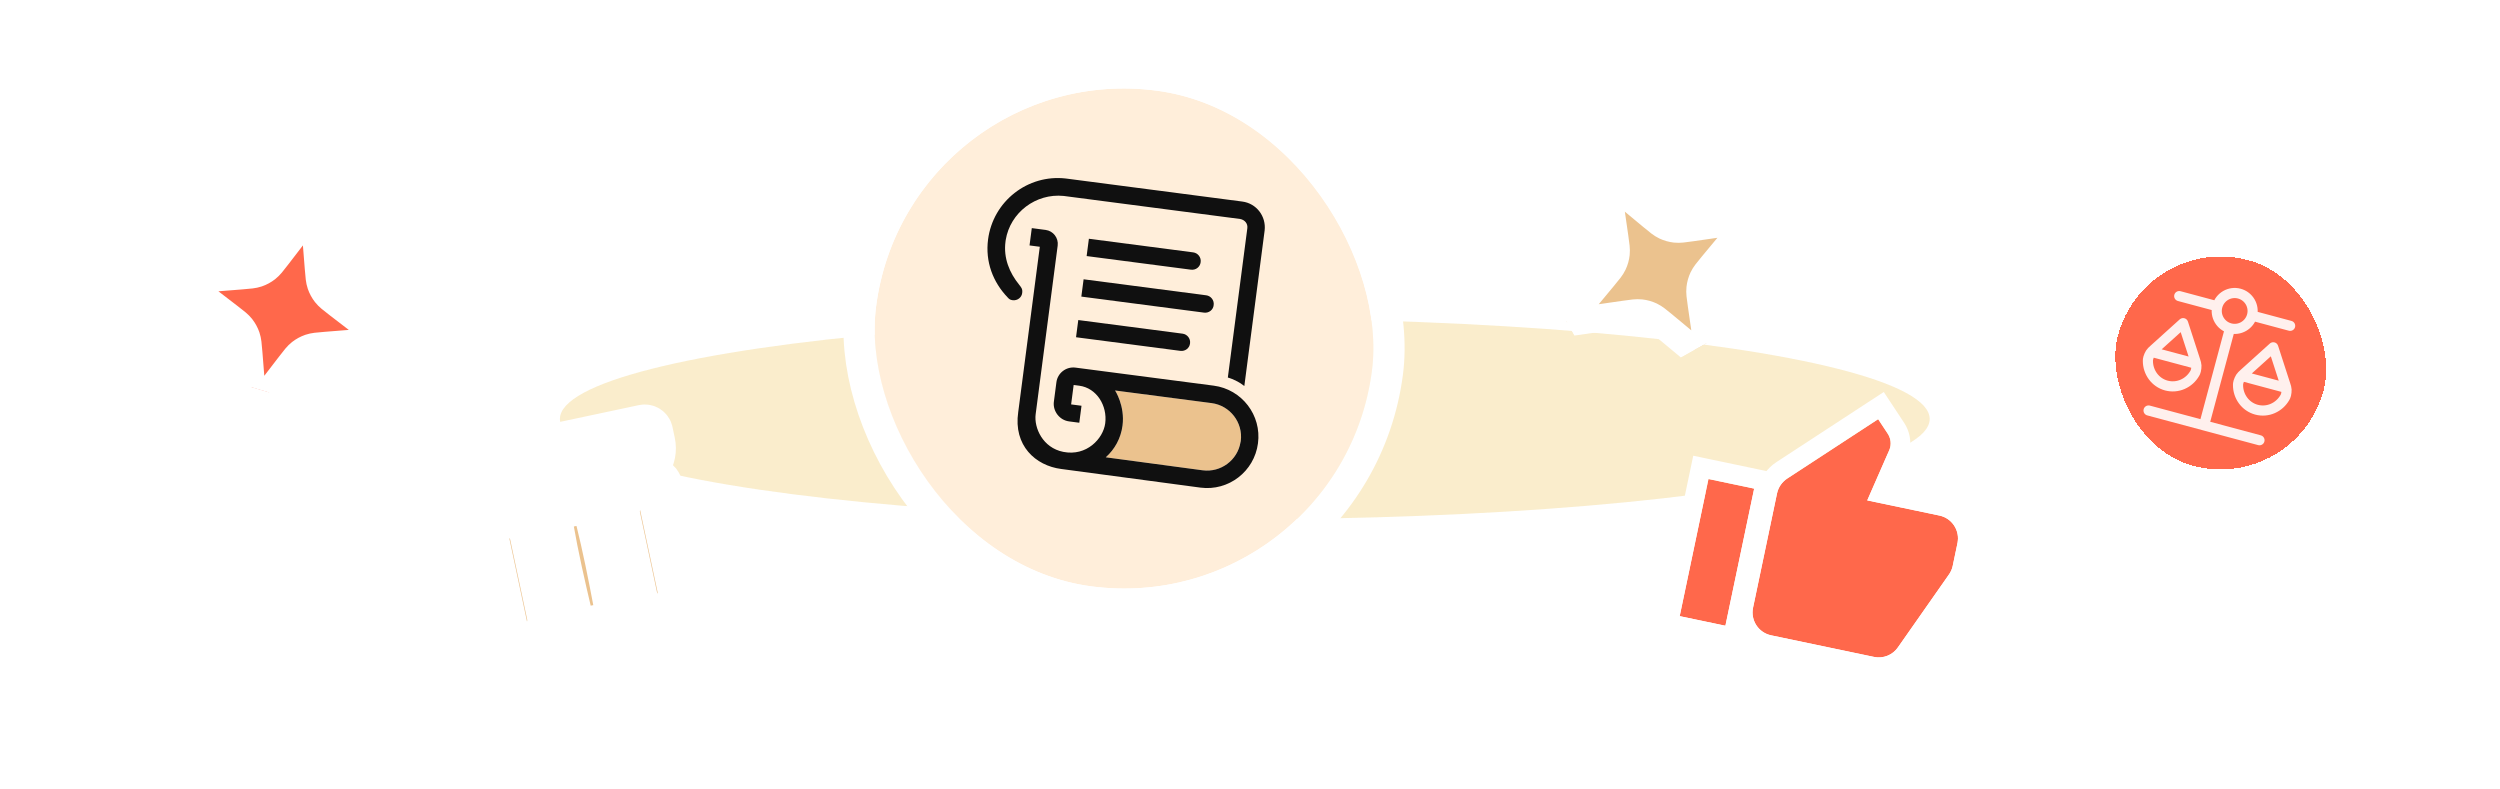 <svg width="320" height="101" viewBox="0 0 320 101" fill="none" xmlns="http://www.w3.org/2000/svg">
<g clip-path="url(#clip0_1412_1661)">
<g opacity="0.2" filter="url(#filter0_f_1412_1661)">
<ellipse cx="159.335" cy="53.627" rx="87.665" ry="12.829" transform="rotate(-180 159.335 53.627)" fill="#E5A500"/>
</g>
<g clip-path="url(#clip1_1412_1661)" filter="url(#filter1_dd_1412_1661)">
<g filter="url(#filter2_dd_1412_1661)">
<path d="M40.166 14.705L40.77 22.31C40.855 23.376 40.897 23.909 41.064 24.396C41.212 24.828 41.432 25.232 41.713 25.591C42.031 25.997 42.455 26.323 43.303 26.974L49.353 31.622L41.748 32.226C40.682 32.311 40.149 32.353 39.661 32.52C39.23 32.668 38.826 32.888 38.466 33.169C38.061 33.487 37.735 33.911 37.084 34.759L32.436 40.809L31.832 33.204C31.747 32.138 31.705 31.605 31.538 31.117C31.39 30.686 31.17 30.282 30.889 29.922C30.571 29.517 30.147 29.191 29.299 28.54L23.249 23.892L30.854 23.288C31.92 23.203 32.453 23.16 32.941 22.994C33.372 22.846 33.776 22.626 34.136 22.345C34.541 22.027 34.867 21.603 35.518 20.755L40.166 14.705Z" fill="#FF684B"/>
<path d="M40.166 14.705L40.77 22.31C40.855 23.376 40.897 23.909 41.064 24.396C41.212 24.828 41.432 25.232 41.713 25.591C42.031 25.997 42.455 26.323 43.303 26.974L49.353 31.622L41.748 32.226C40.682 32.311 40.149 32.353 39.661 32.52C39.23 32.668 38.826 32.888 38.466 33.169C38.061 33.487 37.735 33.911 37.084 34.759L32.436 40.809L31.832 33.204C31.747 32.138 31.705 31.605 31.538 31.117C31.39 30.686 31.17 30.282 30.889 29.922C30.571 29.517 30.147 29.191 29.299 28.54L23.249 23.892L30.854 23.288C31.92 23.203 32.453 23.16 32.941 22.994C33.372 22.846 33.776 22.626 34.136 22.345C34.541 22.027 34.867 21.603 35.518 20.755L40.166 14.705Z" stroke="white" stroke-width="3.524" stroke-linecap="round" stroke-linejoin="round"/>
</g>
</g>
<g clip-path="url(#clip2_1412_1661)" filter="url(#filter3_dd_1412_1661)">
<g filter="url(#filter4_dd_1412_1661)">
<path d="M205.583 10.811L211.452 15.686C212.274 16.37 212.685 16.711 213.151 16.932C213.564 17.127 214.006 17.252 214.46 17.301C214.972 17.357 215.501 17.28 216.56 17.128L224.111 16.038L219.236 21.907C218.552 22.73 218.211 23.141 217.99 23.606C217.795 24.019 217.67 24.461 217.621 24.915C217.565 25.427 217.642 25.956 217.794 27.015L218.884 34.566L213.015 29.691C212.192 29.008 211.781 28.666 211.316 28.445C210.903 28.25 210.461 28.125 210.007 28.076C209.495 28.021 208.965 28.097 207.907 28.25L200.356 29.339L205.231 23.47C205.914 22.648 206.256 22.237 206.476 21.771C206.672 21.358 206.797 20.916 206.846 20.462C206.901 19.95 206.825 19.421 206.672 18.362L205.583 10.811Z" fill="#EBC28E"/>
<path d="M205.583 10.811L211.452 15.686C212.274 16.37 212.685 16.711 213.151 16.932C213.564 17.127 214.006 17.252 214.46 17.301C214.972 17.357 215.501 17.28 216.56 17.128L224.111 16.038L219.236 21.907C218.552 22.73 218.211 23.141 217.99 23.606C217.795 24.019 217.67 24.461 217.621 24.915C217.565 25.427 217.642 25.956 217.794 27.015L218.884 34.566L213.015 29.691C212.192 29.008 211.781 28.666 211.316 28.445C210.903 28.25 210.461 28.125 210.007 28.076C209.495 28.021 208.965 28.097 207.907 28.25L200.356 29.339L205.231 23.47C205.914 22.648 206.256 22.237 206.476 21.771C206.672 21.358 206.797 20.916 206.846 20.462C206.901 19.95 206.825 19.421 206.672 18.362L205.583 10.811Z" stroke="white" stroke-width="3.524" stroke-linecap="round" stroke-linejoin="round"/>
</g>
</g>
<g filter="url(#filter5_d_1412_1661)">
<mask id="path-4-outside-1_1412_1661" maskUnits="userSpaceOnUse" x="55.935" y="48.776" width="35" height="36" fill="black">
<rect fill="white" x="55.935" y="48.776" width="35" height="36"/>
<path d="M70.409 65.461C71.078 69.27 71.941 73.055 72.773 76.576C73.158 78.157 74.478 78.858 76.301 78.446L76.492 78.406C76.513 78.401 76.532 78.397 76.552 78.393C78.346 78.011 79.243 76.845 78.956 75.26C78.291 71.732 77.544 67.943 76.595 64.146C76.164 62.4 74.453 62.11 72.995 62.419C71.538 62.728 70.095 63.69 70.408 65.459L70.409 65.461Z"/>
<path d="M64.103 63.785L62.181 64.194C61.847 64.264 61.632 64.593 61.703 64.928L65.061 80.728C65.132 81.061 65.462 81.277 65.797 81.205L67.719 80.797C69.604 80.396 70.812 78.537 70.411 76.651L68.249 66.479C67.848 64.594 65.988 63.386 64.103 63.787L64.103 63.785Z"/>
<path d="M60.427 57.461C60.092 57.532 59.878 57.862 59.949 58.197L60.246 59.596C60.647 61.481 62.507 62.689 64.392 62.288L67.328 61.664C67.34 61.66 67.359 61.656 67.386 61.651C67.402 61.647 67.424 61.642 67.449 61.636L67.466 61.632C67.515 61.624 67.565 61.614 67.615 61.603C67.636 61.599 67.666 61.593 67.699 61.584L67.842 61.554C67.868 61.55 67.902 61.542 67.945 61.53L67.961 61.527C68.001 61.52 68.039 61.513 68.078 61.503C68.1 61.499 68.127 61.493 68.161 61.483L68.178 61.479C68.23 61.47 68.269 61.463 68.314 61.453C68.332 61.45 68.351 61.445 68.375 61.439L68.391 61.435C68.441 61.428 68.489 61.417 68.541 61.406C68.564 61.401 68.591 61.396 68.623 61.386L68.639 61.383C68.683 61.375 68.73 61.368 68.774 61.357C68.804 61.35 68.838 61.343 68.878 61.332L68.896 61.328C68.93 61.322 68.967 61.313 68.999 61.308C69.021 61.303 69.046 61.298 69.072 61.291L69.087 61.287C69.138 61.278 69.184 61.27 69.233 61.259C69.256 61.254 69.283 61.249 69.311 61.24L69.328 61.236C69.371 61.228 69.416 61.22 69.46 61.211C69.491 61.205 69.526 61.197 69.568 61.185L69.584 61.182C69.618 61.176 69.653 61.167 69.688 61.161C69.712 61.156 69.743 61.15 69.776 61.139L69.794 61.136C69.845 61.127 69.88 61.119 69.917 61.112C69.939 61.108 69.964 61.102 69.993 61.095C70.057 61.083 70.106 61.074 70.153 61.064C70.178 61.059 70.205 61.053 70.234 61.044L70.253 61.04C70.297 61.032 70.338 61.025 70.381 61.015C70.406 61.01 70.433 61.004 70.462 60.995L70.478 60.992C70.524 60.984 70.567 60.976 70.609 60.967C70.641 60.96 70.679 60.952 70.716 60.941L70.732 60.938C70.766 60.932 70.802 60.926 70.834 60.917C70.859 60.912 70.885 60.907 70.914 60.899L70.93 60.896C70.978 60.888 71.021 60.879 71.064 60.87C71.099 60.863 71.14 60.854 71.181 60.842L71.198 60.839C71.231 60.833 71.264 60.828 71.293 60.82C71.322 60.814 71.356 60.807 71.39 60.797L71.407 60.793C71.458 60.783 71.493 60.778 71.531 60.77C71.555 60.764 71.581 60.759 71.609 60.751L71.625 60.748C71.671 60.741 71.716 60.733 71.756 60.723C71.787 60.716 71.821 60.709 71.859 60.698L71.875 60.695C71.92 60.687 71.959 60.68 71.994 60.672C72.026 60.666 72.058 60.659 72.092 60.649L72.109 60.645C72.154 60.637 72.191 60.631 72.226 60.623C72.256 60.617 72.287 60.61 72.32 60.6L72.337 60.597C72.382 60.589 72.419 60.582 72.455 60.574C72.486 60.568 72.518 60.561 72.551 60.551L72.567 60.548C72.614 60.539 72.649 60.533 72.687 60.525C72.724 60.517 72.762 60.509 72.799 60.498L72.907 60.476C72.941 60.47 72.975 60.463 73.011 60.452L73.027 60.449C73.079 60.439 73.112 60.433 73.147 60.426C73.177 60.42 73.211 60.412 73.243 60.403L73.275 60.396C73.311 60.39 73.343 60.384 73.374 60.378C73.402 60.372 73.431 60.366 73.462 60.358L73.485 60.353C73.526 60.347 73.564 60.339 73.601 60.331C73.636 60.323 73.674 60.315 73.711 60.305L73.728 60.301C73.767 60.294 73.806 60.287 73.84 60.28C73.874 60.273 73.906 60.266 73.939 60.256L73.956 60.253C74.004 60.244 74.035 60.24 74.065 60.232C74.093 60.226 74.127 60.219 74.157 60.211L74.173 60.208C74.214 60.202 74.254 60.194 74.289 60.186C74.339 60.175 74.391 60.163 74.444 60.147L74.519 60.132C74.558 60.123 74.596 60.115 74.636 60.104L74.652 60.1C74.694 60.093 74.726 60.087 74.756 60.081C74.791 60.074 74.827 60.066 74.864 60.055L74.88 60.052C74.921 60.044 74.954 60.039 74.984 60.033C75.017 60.026 75.051 60.019 75.086 60.01L75.102 60.006C75.143 60 75.178 59.991 75.211 59.986C75.248 59.978 75.286 59.97 75.323 59.959L75.341 59.955C75.383 59.948 75.416 59.942 75.446 59.936C75.483 59.928 75.521 59.92 75.558 59.909L75.574 59.906C75.623 59.897 75.651 59.892 75.679 59.886C75.716 59.879 75.755 59.87 75.793 59.859L75.809 59.856C75.854 59.848 75.885 59.844 75.91 59.837C75.947 59.829 75.985 59.821 76.022 59.811L76.056 59.803C76.087 59.797 76.113 59.793 76.138 59.789C76.183 59.779 76.228 59.77 76.273 59.757L76.29 59.754C76.315 59.748 76.338 59.743 76.362 59.738C76.402 59.73 76.446 59.721 76.487 59.709L76.503 59.705C76.547 59.698 76.576 59.694 76.6 59.688C76.64 59.679 76.68 59.671 76.722 59.659L76.756 59.652C76.783 59.646 76.805 59.644 76.827 59.639C76.861 59.632 76.898 59.624 76.933 59.616L76.949 59.612C76.992 59.606 77.026 59.6 77.054 59.593C77.097 59.583 77.139 59.575 77.185 59.562L77.218 59.555C77.249 59.548 77.274 59.546 77.294 59.542C77.335 59.533 77.374 59.525 77.416 59.513L77.455 59.505C77.484 59.498 77.506 59.497 77.523 59.492C77.569 59.482 77.618 59.471 77.664 59.459L77.68 59.455C77.707 59.451 77.734 59.447 77.751 59.442C77.786 59.434 77.824 59.426 77.861 59.417L78.007 59.38L78.009 59.39L80.746 58.811C82.631 58.41 83.839 56.55 83.438 54.665L83.141 53.267C83.07 52.933 82.741 52.718 82.406 52.789L60.427 57.461Z"/>
<path d="M83.598 59.64L81.676 60.049C79.791 60.449 78.583 62.309 78.984 64.194L81.146 74.367C81.547 76.252 83.406 77.459 85.292 77.059L87.213 76.65C87.547 76.579 87.762 76.25 87.691 75.915L84.333 60.118C84.262 59.784 83.933 59.569 83.598 59.64Z"/>
</mask>
<path d="M70.409 65.461C71.078 69.27 71.941 73.055 72.773 76.576C73.158 78.157 74.478 78.858 76.301 78.446L76.492 78.406C76.513 78.401 76.532 78.397 76.552 78.393C78.346 78.011 79.243 76.845 78.956 75.26C78.291 71.732 77.544 67.943 76.595 64.146C76.164 62.4 74.453 62.11 72.995 62.419C71.538 62.728 70.095 63.69 70.408 65.459L70.409 65.461Z" fill="#EBC28E"/>
<path d="M64.103 63.785L62.181 64.194C61.847 64.264 61.632 64.593 61.703 64.928L65.061 80.728C65.132 81.061 65.462 81.277 65.797 81.205L67.719 80.797C69.604 80.396 70.812 78.537 70.411 76.651L68.249 66.479C67.848 64.594 65.988 63.386 64.103 63.787L64.103 63.785Z" fill="#EBC28E"/>
<path d="M60.427 57.461C60.092 57.532 59.878 57.862 59.949 58.197L60.246 59.596C60.647 61.481 62.507 62.689 64.392 62.288L67.328 61.664C67.34 61.66 67.359 61.656 67.386 61.651C67.402 61.647 67.424 61.642 67.449 61.636L67.466 61.632C67.515 61.624 67.565 61.614 67.615 61.603C67.636 61.599 67.666 61.593 67.699 61.584L67.842 61.554C67.868 61.55 67.902 61.542 67.945 61.53L67.961 61.527C68.001 61.52 68.039 61.513 68.078 61.503C68.1 61.499 68.127 61.493 68.161 61.483L68.178 61.479C68.23 61.47 68.269 61.463 68.314 61.453C68.332 61.45 68.351 61.445 68.375 61.439L68.391 61.435C68.441 61.428 68.489 61.417 68.541 61.406C68.564 61.401 68.591 61.396 68.623 61.386L68.639 61.383C68.683 61.375 68.73 61.368 68.774 61.357C68.804 61.35 68.838 61.343 68.878 61.332L68.896 61.328C68.93 61.322 68.967 61.313 68.999 61.308C69.021 61.303 69.046 61.298 69.072 61.291L69.087 61.287C69.138 61.278 69.184 61.27 69.233 61.259C69.256 61.254 69.283 61.249 69.311 61.24L69.328 61.236C69.371 61.228 69.416 61.22 69.46 61.211C69.491 61.205 69.526 61.197 69.568 61.185L69.584 61.182C69.618 61.176 69.653 61.167 69.688 61.161C69.712 61.156 69.743 61.15 69.776 61.139L69.794 61.136C69.845 61.127 69.88 61.119 69.917 61.112C69.939 61.108 69.964 61.102 69.993 61.095C70.057 61.083 70.106 61.074 70.153 61.064C70.178 61.059 70.205 61.053 70.234 61.044L70.253 61.04C70.297 61.032 70.338 61.025 70.381 61.015C70.406 61.01 70.433 61.004 70.462 60.995L70.478 60.992C70.524 60.984 70.567 60.976 70.609 60.967C70.641 60.96 70.679 60.952 70.716 60.941L70.732 60.938C70.766 60.932 70.802 60.926 70.834 60.917C70.859 60.912 70.885 60.907 70.914 60.899L70.93 60.896C70.978 60.888 71.021 60.879 71.064 60.87C71.099 60.863 71.14 60.854 71.181 60.842L71.198 60.839C71.231 60.833 71.264 60.828 71.293 60.82C71.322 60.814 71.356 60.807 71.39 60.797L71.407 60.793C71.458 60.783 71.493 60.778 71.531 60.77C71.555 60.764 71.581 60.759 71.609 60.751L71.625 60.748C71.671 60.741 71.716 60.733 71.756 60.723C71.787 60.716 71.821 60.709 71.859 60.698L71.875 60.695C71.92 60.687 71.959 60.68 71.994 60.672C72.026 60.666 72.058 60.659 72.092 60.649L72.109 60.645C72.154 60.637 72.191 60.631 72.226 60.623C72.256 60.617 72.287 60.61 72.32 60.6L72.337 60.597C72.382 60.589 72.419 60.582 72.455 60.574C72.486 60.568 72.518 60.561 72.551 60.551L72.567 60.548C72.614 60.539 72.649 60.533 72.687 60.525C72.724 60.517 72.762 60.509 72.799 60.498L72.907 60.476C72.941 60.47 72.975 60.463 73.011 60.452L73.027 60.449C73.079 60.439 73.112 60.433 73.147 60.426C73.177 60.42 73.211 60.412 73.243 60.403L73.275 60.396C73.311 60.39 73.343 60.384 73.374 60.378C73.402 60.372 73.431 60.366 73.462 60.358L73.485 60.353C73.526 60.347 73.564 60.339 73.601 60.331C73.636 60.323 73.674 60.315 73.711 60.305L73.728 60.301C73.767 60.294 73.806 60.287 73.84 60.28C73.874 60.273 73.906 60.266 73.939 60.256L73.956 60.253C74.004 60.244 74.035 60.24 74.065 60.232C74.093 60.226 74.127 60.219 74.157 60.211L74.173 60.208C74.214 60.202 74.254 60.194 74.289 60.186C74.339 60.175 74.391 60.163 74.444 60.147L74.519 60.132C74.558 60.123 74.596 60.115 74.636 60.104L74.652 60.1C74.694 60.093 74.726 60.087 74.756 60.081C74.791 60.074 74.827 60.066 74.864 60.055L74.88 60.052C74.921 60.044 74.954 60.039 74.984 60.033C75.017 60.026 75.051 60.019 75.086 60.01L75.102 60.006C75.143 60 75.178 59.991 75.211 59.986C75.248 59.978 75.286 59.97 75.323 59.959L75.341 59.955C75.383 59.948 75.416 59.942 75.446 59.936C75.483 59.928 75.521 59.92 75.558 59.909L75.574 59.906C75.623 59.897 75.651 59.892 75.679 59.886C75.716 59.879 75.755 59.87 75.793 59.859L75.809 59.856C75.854 59.848 75.885 59.844 75.91 59.837C75.947 59.829 75.985 59.821 76.022 59.811L76.056 59.803C76.087 59.797 76.113 59.793 76.138 59.789C76.183 59.779 76.228 59.77 76.273 59.757L76.29 59.754C76.315 59.748 76.338 59.743 76.362 59.738C76.402 59.73 76.446 59.721 76.487 59.709L76.503 59.705C76.547 59.698 76.576 59.694 76.6 59.688C76.64 59.679 76.68 59.671 76.722 59.659L76.756 59.652C76.783 59.646 76.805 59.644 76.827 59.639C76.861 59.632 76.898 59.624 76.933 59.616L76.949 59.612C76.992 59.606 77.026 59.6 77.054 59.593C77.097 59.583 77.139 59.575 77.185 59.562L77.218 59.555C77.249 59.548 77.274 59.546 77.294 59.542C77.335 59.533 77.374 59.525 77.416 59.513L77.455 59.505C77.484 59.498 77.506 59.497 77.523 59.492C77.569 59.482 77.618 59.471 77.664 59.459L77.68 59.455C77.707 59.451 77.734 59.447 77.751 59.442C77.786 59.434 77.824 59.426 77.861 59.417L78.007 59.38L78.009 59.39L80.746 58.811C82.631 58.41 83.839 56.55 83.438 54.665L83.141 53.267C83.07 52.933 82.741 52.718 82.406 52.789L60.427 57.461Z" fill="#EBC28E"/>
<path d="M83.598 59.64L81.676 60.049C79.791 60.449 78.583 62.309 78.984 64.194L81.146 74.367C81.547 76.252 83.406 77.459 85.292 77.059L87.213 76.65C87.547 76.579 87.762 76.25 87.691 75.915L84.333 60.118C84.262 59.784 83.933 59.569 83.598 59.64Z" fill="#EBC28E"/>
<path d="M70.409 65.461C71.078 69.27 71.941 73.055 72.773 76.576C73.158 78.157 74.478 78.858 76.301 78.446L76.492 78.406C76.513 78.401 76.532 78.397 76.552 78.393C78.346 78.011 79.243 76.845 78.956 75.26C78.291 71.732 77.544 67.943 76.595 64.146C76.164 62.4 74.453 62.11 72.995 62.419C71.538 62.728 70.095 63.69 70.408 65.459L70.409 65.461Z" stroke="white" stroke-width="6" mask="url(#path-4-outside-1_1412_1661)"/>
<path d="M64.103 63.785L62.181 64.194C61.847 64.264 61.632 64.593 61.703 64.928L65.061 80.728C65.132 81.061 65.462 81.277 65.797 81.205L67.719 80.797C69.604 80.396 70.812 78.537 70.411 76.651L68.249 66.479C67.848 64.594 65.988 63.386 64.103 63.787L64.103 63.785Z" stroke="white" stroke-width="6" mask="url(#path-4-outside-1_1412_1661)"/>
<path d="M60.427 57.461C60.092 57.532 59.878 57.862 59.949 58.197L60.246 59.596C60.647 61.481 62.507 62.689 64.392 62.288L67.328 61.664C67.34 61.66 67.359 61.656 67.386 61.651C67.402 61.647 67.424 61.642 67.449 61.636L67.466 61.632C67.515 61.624 67.565 61.614 67.615 61.603C67.636 61.599 67.666 61.593 67.699 61.584L67.842 61.554C67.868 61.55 67.902 61.542 67.945 61.53L67.961 61.527C68.001 61.52 68.039 61.513 68.078 61.503C68.1 61.499 68.127 61.493 68.161 61.483L68.178 61.479C68.23 61.47 68.269 61.463 68.314 61.453C68.332 61.45 68.351 61.445 68.375 61.439L68.391 61.435C68.441 61.428 68.489 61.417 68.541 61.406C68.564 61.401 68.591 61.396 68.623 61.386L68.639 61.383C68.683 61.375 68.73 61.368 68.774 61.357C68.804 61.35 68.838 61.343 68.878 61.332L68.896 61.328C68.93 61.322 68.967 61.313 68.999 61.308C69.021 61.303 69.046 61.298 69.072 61.291L69.087 61.287C69.138 61.278 69.184 61.27 69.233 61.259C69.256 61.254 69.283 61.249 69.311 61.24L69.328 61.236C69.371 61.228 69.416 61.22 69.46 61.211C69.491 61.205 69.526 61.197 69.568 61.185L69.584 61.182C69.618 61.176 69.653 61.167 69.688 61.161C69.712 61.156 69.743 61.15 69.776 61.139L69.794 61.136C69.845 61.127 69.88 61.119 69.917 61.112C69.939 61.108 69.964 61.102 69.993 61.095C70.057 61.083 70.106 61.074 70.153 61.064C70.178 61.059 70.205 61.053 70.234 61.044L70.253 61.04C70.297 61.032 70.338 61.025 70.381 61.015C70.406 61.01 70.433 61.004 70.462 60.995L70.478 60.992C70.524 60.984 70.567 60.976 70.609 60.967C70.641 60.96 70.679 60.952 70.716 60.941L70.732 60.938C70.766 60.932 70.802 60.926 70.834 60.917C70.859 60.912 70.885 60.907 70.914 60.899L70.93 60.896C70.978 60.888 71.021 60.879 71.064 60.87C71.099 60.863 71.14 60.854 71.181 60.842L71.198 60.839C71.231 60.833 71.264 60.828 71.293 60.82C71.322 60.814 71.356 60.807 71.39 60.797L71.407 60.793C71.458 60.783 71.493 60.778 71.531 60.77C71.555 60.764 71.581 60.759 71.609 60.751L71.625 60.748C71.671 60.741 71.716 60.733 71.756 60.723C71.787 60.716 71.821 60.709 71.859 60.698L71.875 60.695C71.92 60.687 71.959 60.68 71.994 60.672C72.026 60.666 72.058 60.659 72.092 60.649L72.109 60.645C72.154 60.637 72.191 60.631 72.226 60.623C72.256 60.617 72.287 60.61 72.32 60.6L72.337 60.597C72.382 60.589 72.419 60.582 72.455 60.574C72.486 60.568 72.518 60.561 72.551 60.551L72.567 60.548C72.614 60.539 72.649 60.533 72.687 60.525C72.724 60.517 72.762 60.509 72.799 60.498L72.907 60.476C72.941 60.47 72.975 60.463 73.011 60.452L73.027 60.449C73.079 60.439 73.112 60.433 73.147 60.426C73.177 60.42 73.211 60.412 73.243 60.403L73.275 60.396C73.311 60.39 73.343 60.384 73.374 60.378C73.402 60.372 73.431 60.366 73.462 60.358L73.485 60.353C73.526 60.347 73.564 60.339 73.601 60.331C73.636 60.323 73.674 60.315 73.711 60.305L73.728 60.301C73.767 60.294 73.806 60.287 73.84 60.28C73.874 60.273 73.906 60.266 73.939 60.256L73.956 60.253C74.004 60.244 74.035 60.24 74.065 60.232C74.093 60.226 74.127 60.219 74.157 60.211L74.173 60.208C74.214 60.202 74.254 60.194 74.289 60.186C74.339 60.175 74.391 60.163 74.444 60.147L74.519 60.132C74.558 60.123 74.596 60.115 74.636 60.104L74.652 60.1C74.694 60.093 74.726 60.087 74.756 60.081C74.791 60.074 74.827 60.066 74.864 60.055L74.88 60.052C74.921 60.044 74.954 60.039 74.984 60.033C75.017 60.026 75.051 60.019 75.086 60.01L75.102 60.006C75.143 60 75.178 59.991 75.211 59.986C75.248 59.978 75.286 59.97 75.323 59.959L75.341 59.955C75.383 59.948 75.416 59.942 75.446 59.936C75.483 59.928 75.521 59.92 75.558 59.909L75.574 59.906C75.623 59.897 75.651 59.892 75.679 59.886C75.716 59.879 75.755 59.87 75.793 59.859L75.809 59.856C75.854 59.848 75.885 59.844 75.91 59.837C75.947 59.829 75.985 59.821 76.022 59.811L76.056 59.803C76.087 59.797 76.113 59.793 76.138 59.789C76.183 59.779 76.228 59.77 76.273 59.757L76.29 59.754C76.315 59.748 76.338 59.743 76.362 59.738C76.402 59.73 76.446 59.721 76.487 59.709L76.503 59.705C76.547 59.698 76.576 59.694 76.6 59.688C76.64 59.679 76.68 59.671 76.722 59.659L76.756 59.652C76.783 59.646 76.805 59.644 76.827 59.639C76.861 59.632 76.898 59.624 76.933 59.616L76.949 59.612C76.992 59.606 77.026 59.6 77.054 59.593C77.097 59.583 77.139 59.575 77.185 59.562L77.218 59.555C77.249 59.548 77.274 59.546 77.294 59.542C77.335 59.533 77.374 59.525 77.416 59.513L77.455 59.505C77.484 59.498 77.506 59.497 77.523 59.492C77.569 59.482 77.618 59.471 77.664 59.459L77.68 59.455C77.707 59.451 77.734 59.447 77.751 59.442C77.786 59.434 77.824 59.426 77.861 59.417L78.007 59.38L78.009 59.39L80.746 58.811C82.631 58.41 83.839 56.55 83.438 54.665L83.141 53.267C83.07 52.933 82.741 52.718 82.406 52.789L60.427 57.461Z" stroke="white" stroke-width="6" mask="url(#path-4-outside-1_1412_1661)"/>
<path d="M83.598 59.64L81.676 60.049C79.791 60.449 78.583 62.309 78.984 64.194L81.146 74.367C81.547 76.252 83.406 77.459 85.292 77.059L87.213 76.65C87.547 76.579 87.762 76.25 87.691 75.915L84.333 60.118C84.262 59.784 83.933 59.569 83.598 59.64Z" stroke="white" stroke-width="6" mask="url(#path-4-outside-1_1412_1661)"/>
</g>
<g filter="url(#filter6_dd_1412_1661)">
<path d="M215 75.088L220.851 76.316L224.534 58.763L218.683 57.535L215 75.088ZM250.557 65.75C250.896 64.133 249.861 62.55 248.245 62.21L239.008 60.272L241.807 53.881C241.867 53.74 241.921 53.591 241.955 53.431C242.082 52.824 241.949 52.223 241.637 51.745L240.403 49.875L228.749 57.486C228.111 57.91 227.628 58.572 227.459 59.377L224.39 74.004C224.051 75.621 225.086 77.204 226.702 77.543L239.867 80.306C241.081 80.56 242.275 80.04 242.933 79.086L249.507 69.699C249.709 69.39 249.865 69.048 249.943 68.675L250.531 65.874L250.519 65.856L250.557 65.75Z" fill="#FF684B"/>
<path d="M213.767 74.83L213.509 76.062L214.741 76.321L220.592 77.549L221.825 77.807L222.084 76.575L225.767 59.021L226.025 57.789L224.793 57.53L218.942 56.302L217.709 56.044L217.45 57.276L213.767 74.83ZM251.855 65.598C252.093 63.449 250.664 61.431 248.504 60.978L240.783 59.358L242.961 54.386L242.961 54.386L242.965 54.376C243.043 54.193 243.131 53.961 243.188 53.689C243.387 52.739 243.177 51.799 242.691 51.056L242.688 51.051L241.454 49.181L240.763 48.135L239.714 48.82L228.061 56.432L228.061 56.432L228.053 56.436C227.155 57.032 226.467 57.97 226.227 59.118L223.158 73.746C222.676 76.043 224.146 78.294 226.443 78.776L239.608 81.538C241.333 81.9 243.029 81.161 243.967 79.805C243.968 79.804 243.969 79.803 243.97 79.801L250.539 70.421L250.55 70.405L250.561 70.389C250.833 69.972 251.06 69.486 251.176 68.934L251.763 66.133L251.772 66.09L251.79 66.008L251.871 65.622L251.855 65.598Z" stroke="white" stroke-width="2.519"/>
</g>
<g filter="url(#filter7_dd_1412_1661)">
<rect x="274.624" y="21.029" width="27.241" height="27.241" rx="13.62" transform="rotate(15 274.624 21.029)" fill="#FF684B" shape-rendering="crispEdges"/>
<rect x="273.851" y="19.69" width="29.427" height="29.427" rx="14.714" transform="rotate(15 273.851 19.69)" stroke="white" stroke-width="2.187" shape-rendering="crispEdges"/>
<g clip-path="url(#clip3_1412_1661)">
<path d="M275.586 36.339L280.911 37.766M287.124 39.43L292.449 40.857M285.444 33.273L282.115 45.698M285.444 33.273C286.67 33.601 287.929 32.874 288.258 31.649M285.444 33.273C284.219 32.945 283.492 31.685 283.82 30.46M275.015 43.796L289.215 47.601M278.939 29.152L283.82 30.46M283.82 30.46C284.148 29.234 285.408 28.507 286.633 28.835C287.859 29.164 288.586 30.423 288.258 31.649M288.258 31.649L293.139 32.957M280.931 39.042C280.21 40.309 278.733 40.987 277.297 40.602C275.861 40.218 274.921 38.891 274.931 37.434C274.931 37.315 274.932 37.256 274.99 37.033C275.025 36.897 275.16 36.596 275.238 36.479C275.366 36.287 275.475 36.189 275.693 35.993L279.438 32.615L280.992 37.412C281.082 37.691 281.127 37.831 281.142 38.061C281.151 38.201 281.118 38.529 281.08 38.665C281.019 38.887 280.99 38.939 280.931 39.042ZM292.469 42.134C291.748 43.4 290.271 44.079 288.835 43.694C287.399 43.309 286.459 41.983 286.468 40.526C286.469 40.407 286.469 40.347 286.528 40.125C286.563 39.988 286.698 39.688 286.776 39.57C286.904 39.379 287.013 39.281 287.23 39.084L290.975 35.706L292.529 40.504C292.62 40.783 292.665 40.922 292.68 41.152C292.689 41.293 292.655 41.621 292.618 41.757C292.557 41.978 292.527 42.03 292.469 42.134Z" stroke="white" stroke-opacity="0.902" stroke-width="1.297" stroke-linecap="round" stroke-linejoin="round"/>
</g>
</g>
<g clip-path="url(#clip4_1412_1661)">
<g clip-path="url(#clip5_1412_1661)">
<path d="M179.748 15.743L116.287 7.456L108 70.917L171.461 79.204L179.748 15.743Z" fill="#FFEEDA"/>
<path d="M159.05 51.126L161.876 29.486C162.084 27.667 160.831 26.021 159.016 25.784L136.433 22.835C131.55 22.27 127.113 25.746 126.474 30.634C126.26 32.278 126.518 33.751 127.027 35.082C127.465 36.186 128.238 37.276 129.029 38.12C129.26 38.354 129.143 38.251 129.853 38.824C130.827 39.605 131.999 40.093 131.999 40.093L130.293 53.04C130.242 53.658 130.222 54.252 130.321 54.832C130.582 56.727 131.672 58.294 133.299 59.189C133.976 59.568 134.767 59.861 135.637 59.989L153.667 62.401C157.255 62.87 160.551 60.335 161.022 56.733C161.316 54.591 160.494 52.536 159.05 51.126Z" fill="#FFEEDA"/>
<path d="M158.786 56.601C158.414 58.893 156.27 60.503 153.94 60.199L141.54 58.536C142.675 57.521 143.47 56.113 143.682 54.483C144.015 51.939 142.729 49.983 142.729 49.983L155.078 51.596C157.451 51.906 159.128 54.087 158.819 56.46L158.786 56.601Z" fill="#EBC28E"/>
<path d="M130.454 36.446C129.202 34.901 128.43 33.027 128.702 30.94L128.73 30.725C129.307 27.196 132.596 24.718 136.154 25.081L158.737 28.03C159.32 28.135 159.737 28.611 159.659 29.211L157.163 48.321C157.667 48.474 157.914 48.579 158.39 48.83C158.772 49.025 159.274 49.411 159.274 49.411L161.874 29.5C162.083 27.682 160.829 26.035 159.014 25.798L136.431 22.849C131.548 22.284 127.111 25.76 126.472 30.649C126.101 33.493 127.084 36.093 128.978 38.07C129.106 38.203 129.228 38.379 129.6 38.427C130.257 38.513 130.798 38.046 130.844 37.47C130.907 36.984 130.715 36.785 130.454 36.446Z" fill="#101010"/>
<path d="M155.355 49.364L137.646 47.052C136.458 46.911 135.375 47.744 135.22 48.93L134.888 51.474C134.764 52.65 135.634 53.781 136.834 53.938L138.149 54.11L138.433 51.937L137.104 51.764L137.428 49.277C137.428 49.277 137.757 49.319 138.143 49.37C140.387 49.663 141.76 51.95 141.469 54.18C141.211 56.152 139.082 58.433 136.106 57.841C133.47 57.322 132.337 54.761 132.564 53.017L135.383 31.434C135.51 30.462 134.814 29.558 133.842 29.431L132.069 29.199L131.78 31.415L133.095 31.586L130.333 52.74C129.699 57.033 132.548 59.6 135.821 60.027L153.665 62.416C157.253 62.884 160.55 60.349 161.02 56.747C161.505 53.148 158.957 49.835 155.355 49.364ZM158.786 56.601C158.414 58.893 156.27 60.503 153.94 60.199L141.54 58.535C142.675 57.521 143.47 56.113 143.682 54.483C144.015 51.939 142.729 49.983 142.729 49.983L155.078 51.596C157.451 51.906 159.129 54.087 158.819 56.46L158.786 56.601Z" fill="#101010"/>
<path d="M152.438 34.519L139.089 32.776L139.378 30.561L152.728 32.304C153.328 32.382 153.765 32.934 153.685 33.548C153.619 34.165 153.067 34.601 152.438 34.519Z" fill="#101010"/>
<path d="M151.082 44.91L137.732 43.167L138.019 40.966L151.369 42.709C151.969 42.788 152.406 43.339 152.326 43.953C152.262 44.556 151.71 44.992 151.082 44.91Z" fill="#101010"/>
<path d="M154.119 40.016L138.411 37.964L138.701 35.749L154.394 37.798C154.995 37.877 155.431 38.428 155.351 39.043C155.3 39.661 154.734 40.096 154.119 40.016Z" fill="#101010"/>
</g>
</g>
<rect x="114.563" y="5.213" width="68" height="68" rx="34" transform="rotate(7.44 114.563 5.213)" stroke="white" stroke-width="4"/>
</g>
<defs>
<filter id="filter0_f_1412_1661" x="35.67" y="4.797" width="247.33" height="97.658" filterUnits="userSpaceOnUse" color-interpolation-filters="sRGB">
<feFlood flood-opacity="0" result="BackgroundImageFix"/>
<feBlend mode="normal" in="SourceGraphic" in2="BackgroundImageFix" result="shape"/>
<feGaussianBlur stdDeviation="18" result="effect1_foregroundBlur_1412_1661"/>
</filter>
<filter id="filter1_dd_1412_1661" x="4" y="-0.544" width="64.602" height="64.602" filterUnits="userSpaceOnUse" color-interpolation-filters="sRGB">
<feFlood flood-opacity="0" result="BackgroundImageFix"/>
<feColorMatrix in="SourceAlpha" type="matrix" values="0 0 0 0 0 0 0 0 0 0 0 0 0 0 0 0 0 0 127 0" result="hardAlpha"/>
<feOffset dy="2"/>
<feGaussianBlur stdDeviation="1"/>
<feComposite in2="hardAlpha" operator="out"/>
<feColorMatrix type="matrix" values="0 0 0 0 0 0 0 0 0 0 0 0 0 0 0 0 0 0 0.03 0"/>
<feBlend mode="normal" in2="BackgroundImageFix" result="effect1_dropShadow_1412_1661"/>
<feColorMatrix in="SourceAlpha" type="matrix" values="0 0 0 0 0 0 0 0 0 0 0 0 0 0 0 0 0 0 127 0" result="hardAlpha"/>
<feOffset dy="4"/>
<feGaussianBlur stdDeviation="6"/>
<feComposite in2="hardAlpha" operator="out"/>
<feColorMatrix type="matrix" values="0 0 0 0 0 0 0 0 0 0 0 0 0 0 0 0 0 0 0.02 0"/>
<feBlend mode="normal" in2="effect1_dropShadow_1412_1661" result="effect2_dropShadow_1412_1661"/>
<feBlend mode="normal" in="SourceGraphic" in2="effect2_dropShadow_1412_1661" result="shape"/>
</filter>
<filter id="filter2_dd_1412_1661" x="9.486" y="4.942" width="53.629" height="53.629" filterUnits="userSpaceOnUse" color-interpolation-filters="sRGB">
<feFlood flood-opacity="0" result="BackgroundImageFix"/>
<feColorMatrix in="SourceAlpha" type="matrix" values="0 0 0 0 0 0 0 0 0 0 0 0 0 0 0 0 0 0 127 0" result="hardAlpha"/>
<feOffset dy="2"/>
<feGaussianBlur stdDeviation="1"/>
<feComposite in2="hardAlpha" operator="out"/>
<feColorMatrix type="matrix" values="0 0 0 0 0 0 0 0 0 0 0 0 0 0 0 0 0 0 0.03 0"/>
<feBlend mode="normal" in2="BackgroundImageFix" result="effect1_dropShadow_1412_1661"/>
<feColorMatrix in="SourceAlpha" type="matrix" values="0 0 0 0 0 0 0 0 0 0 0 0 0 0 0 0 0 0 127 0" result="hardAlpha"/>
<feOffset dy="4"/>
<feGaussianBlur stdDeviation="6"/>
<feComposite in2="hardAlpha" operator="out"/>
<feColorMatrix type="matrix" values="0 0 0 0 0 0 0 0 0 0 0 0 0 0 0 0 0 0 0.02 0"/>
<feBlend mode="normal" in2="effect1_dropShadow_1412_1661" result="effect2_dropShadow_1412_1661"/>
<feBlend mode="normal" in="SourceGraphic" in2="effect2_dropShadow_1412_1661" result="shape"/>
</filter>
<filter id="filter3_dd_1412_1661" x="178" y="-7.544" width="68.467" height="68.466" filterUnits="userSpaceOnUse" color-interpolation-filters="sRGB">
<feFlood flood-opacity="0" result="BackgroundImageFix"/>
<feColorMatrix in="SourceAlpha" type="matrix" values="0 0 0 0 0 0 0 0 0 0 0 0 0 0 0 0 0 0 127 0" result="hardAlpha"/>
<feOffset dy="2"/>
<feGaussianBlur stdDeviation="1"/>
<feComposite in2="hardAlpha" operator="out"/>
<feColorMatrix type="matrix" values="0 0 0 0 0 0 0 0 0 0 0 0 0 0 0 0 0 0 0.03 0"/>
<feBlend mode="normal" in2="BackgroundImageFix" result="effect1_dropShadow_1412_1661"/>
<feColorMatrix in="SourceAlpha" type="matrix" values="0 0 0 0 0 0 0 0 0 0 0 0 0 0 0 0 0 0 127 0" result="hardAlpha"/>
<feOffset dy="4"/>
<feGaussianBlur stdDeviation="6"/>
<feComposite in2="hardAlpha" operator="out"/>
<feColorMatrix type="matrix" values="0 0 0 0 0 0 0 0 0 0 0 0 0 0 0 0 0 0 0.02 0"/>
<feBlend mode="normal" in2="effect1_dropShadow_1412_1661" result="effect2_dropShadow_1412_1661"/>
<feBlend mode="normal" in="SourceGraphic" in2="effect2_dropShadow_1412_1661" result="shape"/>
</filter>
<filter id="filter4_dd_1412_1661" x="186.594" y="1.049" width="51.279" height="51.28" filterUnits="userSpaceOnUse" color-interpolation-filters="sRGB">
<feFlood flood-opacity="0" result="BackgroundImageFix"/>
<feColorMatrix in="SourceAlpha" type="matrix" values="0 0 0 0 0 0 0 0 0 0 0 0 0 0 0 0 0 0 127 0" result="hardAlpha"/>
<feOffset dy="2"/>
<feGaussianBlur stdDeviation="1"/>
<feComposite in2="hardAlpha" operator="out"/>
<feColorMatrix type="matrix" values="0 0 0 0 0 0 0 0 0 0 0 0 0 0 0 0 0 0 0.03 0"/>
<feBlend mode="normal" in2="BackgroundImageFix" result="effect1_dropShadow_1412_1661"/>
<feColorMatrix in="SourceAlpha" type="matrix" values="0 0 0 0 0 0 0 0 0 0 0 0 0 0 0 0 0 0 127 0" result="hardAlpha"/>
<feOffset dy="4"/>
<feGaussianBlur stdDeviation="6"/>
<feComposite in2="hardAlpha" operator="out"/>
<feColorMatrix type="matrix" values="0 0 0 0 0 0 0 0 0 0 0 0 0 0 0 0 0 0 0.02 0"/>
<feBlend mode="normal" in2="effect1_dropShadow_1412_1661" result="effect2_dropShadow_1412_1661"/>
<feBlend mode="normal" in="SourceGraphic" in2="effect2_dropShadow_1412_1661" result="shape"/>
</filter>
<filter id="filter5_d_1412_1661" x="48.935" y="43.775" width="49.771" height="50.444" filterUnits="userSpaceOnUse" color-interpolation-filters="sRGB">
<feFlood flood-opacity="0" result="BackgroundImageFix"/>
<feColorMatrix in="SourceAlpha" type="matrix" values="0 0 0 0 0 0 0 0 0 0 0 0 0 0 0 0 0 0 127 0" result="hardAlpha"/>
<feOffset dy="2"/>
<feGaussianBlur stdDeviation="4"/>
<feComposite in2="hardAlpha" operator="out"/>
<feColorMatrix type="matrix" values="0 0 0 0 0 0 0 0 0 0 0 0 0 0 0 0 0 0 0.1 0"/>
<feBlend mode="normal" in2="BackgroundImageFix" result="effect1_dropShadow_1412_1661"/>
<feBlend mode="normal" in="SourceGraphic" in2="effect1_dropShadow_1412_1661" result="shape"/>
</filter>
<filter id="filter6_dd_1412_1661" x="204.459" y="41.356" width="56.309" height="51.611" filterUnits="userSpaceOnUse" color-interpolation-filters="sRGB">
<feFlood flood-opacity="0" result="BackgroundImageFix"/>
<feColorMatrix in="SourceAlpha" type="matrix" values="0 0 0 0 0 0 0 0 0 0 0 0 0 0 0 0 0 0 127 0" result="hardAlpha"/>
<feOffset dy="1.26"/>
<feGaussianBlur stdDeviation="0.63"/>
<feComposite in2="hardAlpha" operator="out"/>
<feColorMatrix type="matrix" values="0 0 0 0 0 0 0 0 0 0 0 0 0 0 0 0 0 0 0.03 0"/>
<feBlend mode="normal" in2="BackgroundImageFix" result="effect1_dropShadow_1412_1661"/>
<feColorMatrix in="SourceAlpha" type="matrix" values="0 0 0 0 0 0 0 0 0 0 0 0 0 0 0 0 0 0 127 0" result="hardAlpha"/>
<feOffset dy="2.519"/>
<feGaussianBlur stdDeviation="3.779"/>
<feComposite in2="hardAlpha" operator="out"/>
<feColorMatrix type="matrix" values="0 0 0 0 0 0 0 0 0 0 0 0 0 0 0 0 0 0 0.02 0"/>
<feBlend mode="normal" in2="effect1_dropShadow_1412_1661" result="effect2_dropShadow_1412_1661"/>
<feBlend mode="normal" in="SourceGraphic" in2="effect2_dropShadow_1412_1661" result="shape"/>
</filter>
<filter id="filter7_dd_1412_1661" x="254.451" y="12.281" width="59.607" height="59.607" filterUnits="userSpaceOnUse" color-interpolation-filters="sRGB">
<feFlood flood-opacity="0" result="BackgroundImageFix"/>
<feColorMatrix in="SourceAlpha" type="matrix" values="0 0 0 0 0 0 0 0 0 0 0 0 0 0 0 0 0 0 127 0" result="hardAlpha"/>
<feOffset dy="4.374"/>
<feGaussianBlur stdDeviation="4.374"/>
<feComposite in2="hardAlpha" operator="out"/>
<feColorMatrix type="matrix" values="0 0 0 0 0 0 0 0 0 0 0 0 0 0 0 0 0 0 0.06 0"/>
<feBlend mode="normal" in2="BackgroundImageFix" result="effect1_dropShadow_1412_1661"/>
<feColorMatrix in="SourceAlpha" type="matrix" values="0 0 0 0 0 0 0 0 0 0 0 0 0 0 0 0 0 0 127 0" result="hardAlpha"/>
<feOffset dy="4.374"/>
<feGaussianBlur stdDeviation="6.561"/>
<feComposite in2="hardAlpha" operator="out"/>
<feColorMatrix type="matrix" values="0 0 0 0 0 0 0 0 0 0 0 0 0 0 0 0 0 0 0.04 0"/>
<feBlend mode="normal" in2="effect1_dropShadow_1412_1661" result="effect2_dropShadow_1412_1661"/>
<feBlend mode="normal" in="SourceGraphic" in2="effect2_dropShadow_1412_1661" result="shape"/>
</filter>
<clipPath id="clip0_1412_1661">
<rect width="320" height="100" fill="white" transform="translate(0 0.456)"/>
</clipPath>
<clipPath id="clip1_1412_1661">
<rect width="32.67" height="32.67" fill="white" transform="translate(25.277 7.456) rotate(16.496)"/>
</clipPath>
<clipPath id="clip2_1412_1661">
<rect width="32.67" height="32.67" fill="white" transform="translate(190 16.416) rotate(-29.244)"/>
</clipPath>
<clipPath id="clip3_1412_1661">
<rect width="22.052" height="22.052" fill="white" transform="translate(276.458 24.206) rotate(15)"/>
</clipPath>
<clipPath id="clip4_1412_1661">
<rect x="116.287" y="7.456" width="64" height="64" rx="32" transform="rotate(7.44 116.287 7.456)" fill="white"/>
</clipPath>
<clipPath id="clip5_1412_1661">
<rect width="64" height="64" fill="white" transform="translate(116.287 7.456) rotate(7.44)"/>
</clipPath>
</defs>
</svg>
